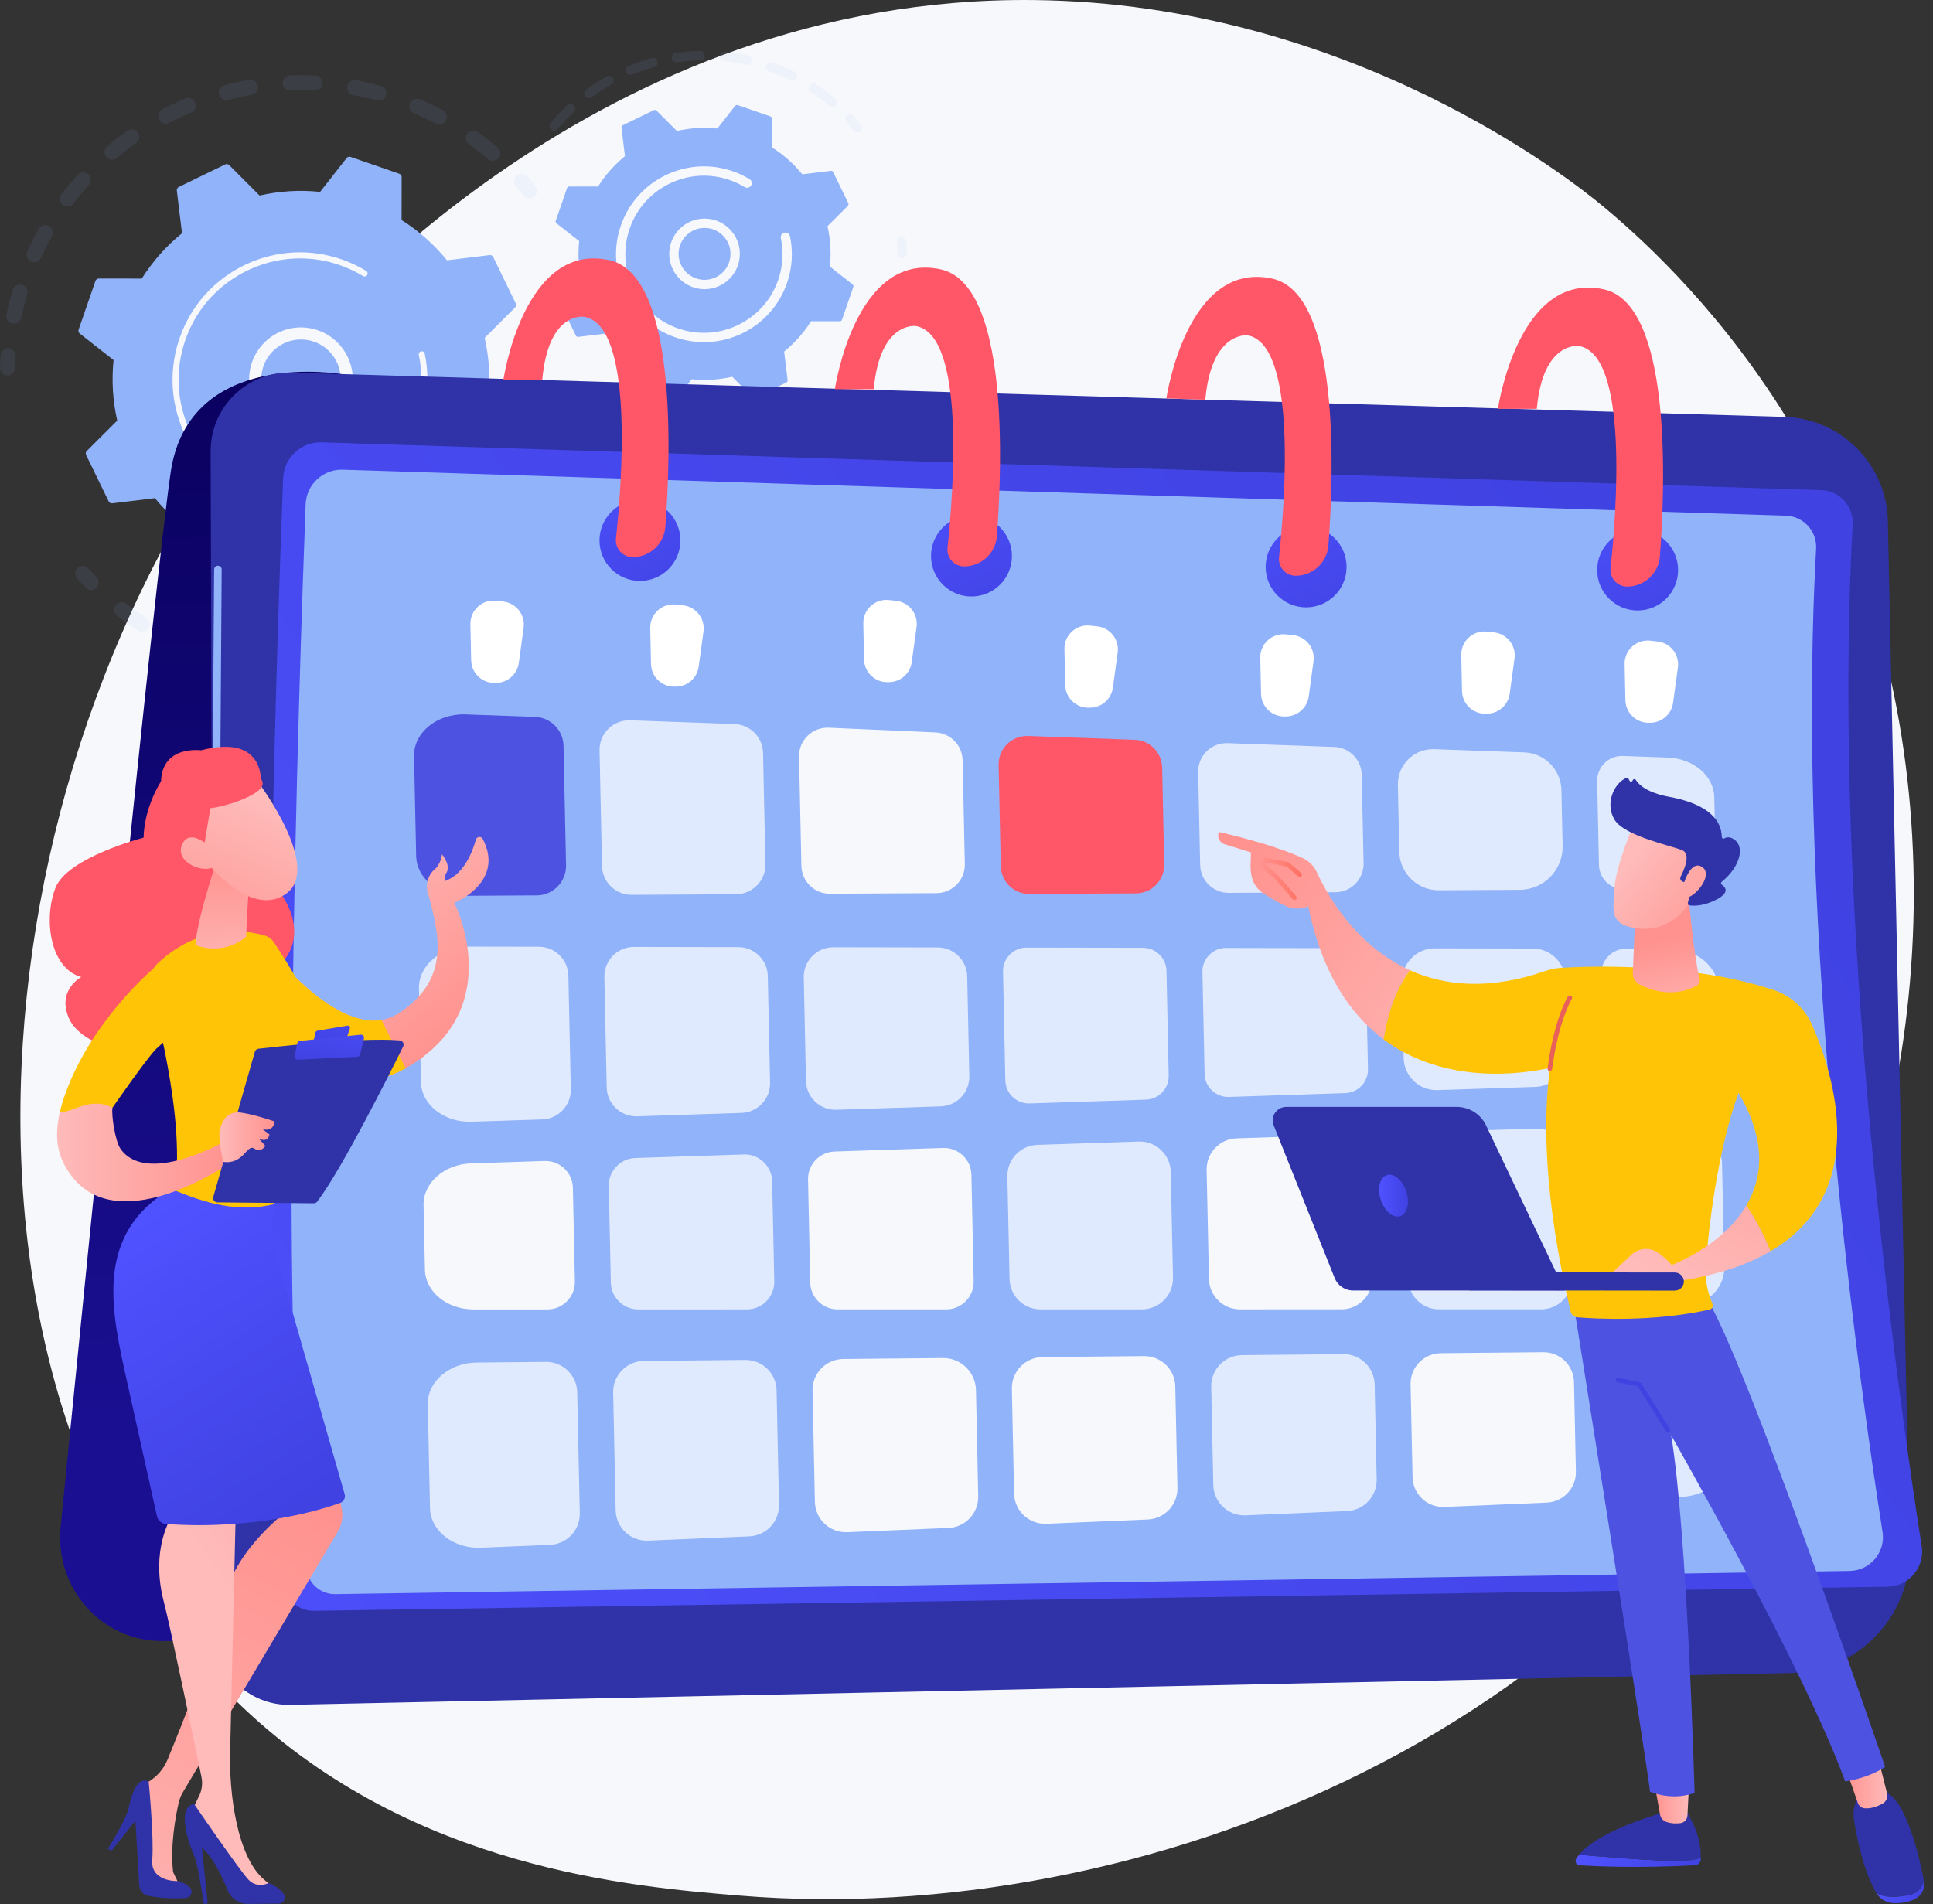 <svg width="205" height="202" viewBox="0 0 205 202" fill="none" xmlns="http://www.w3.org/2000/svg">
<rect x="0" y="0" width="205" height="202" fill="#333333" stroke="none"/>
<path d="M194.544 136.589C174.202 184.136 120.506 204.558 78.435 201.076C66.948 200.126 43.835 198.213 25.789 181.147C-8.868 148.373 -3.53 79.866 29.646 39.533C33.919 34.339 63.492 -0.461 109.576 0.005C143.317 0.346 166.999 19.405 169.879 21.78C173.517 24.78 181.54 31.907 188.771 43.216C205.761 69.786 207.255 106.878 194.544 136.589Z" fill="#F7F8FB"/>
<g opacity="0.3">
<path opacity="0.3" d="M63.137 43.139C63.531 43.232 63.8 43.61 63.747 44.02C63.632 44.918 63.476 45.824 63.284 46.713C63.19 47.145 62.764 47.42 62.331 47.327C62.326 47.325 62.321 47.325 62.316 47.323C61.892 47.223 61.625 46.802 61.717 46.374C61.9 45.53 62.048 44.669 62.157 43.816C62.213 43.377 62.614 43.067 63.054 43.123C63.082 43.127 63.11 43.132 63.137 43.139ZM61.483 49.92C61.514 49.927 61.544 49.936 61.574 49.948C61.99 50.099 62.205 50.559 62.053 50.975C61.741 51.828 61.39 52.678 61.01 53.498C60.823 53.9 60.349 54.074 59.946 53.888C59.544 53.702 59.37 53.225 59.557 52.824C59.919 52.044 60.252 51.237 60.548 50.426C60.688 50.041 61.093 49.829 61.483 49.92ZM58.377 56.169C58.464 56.189 58.549 56.224 58.628 56.276C59 56.516 59.107 57.013 58.866 57.384C58.374 58.146 57.842 58.896 57.285 59.613C57.013 59.962 56.51 60.025 56.161 59.754C55.811 59.483 55.748 58.98 56.019 58.63C56.547 57.949 57.053 57.237 57.52 56.514C57.709 56.222 58.056 56.093 58.377 56.169ZM53.95 61.567C54.094 61.601 54.23 61.674 54.34 61.788C54.649 62.105 54.641 62.612 54.324 62.921C53.673 63.554 52.987 64.166 52.285 64.74C51.943 65.019 51.438 64.969 51.158 64.627C50.878 64.285 50.929 63.78 51.271 63.5C51.938 62.954 52.59 62.374 53.208 61.772C53.411 61.574 53.694 61.506 53.95 61.567ZM48.432 65.842C48.633 65.89 48.816 66.014 48.932 66.205C49.162 66.584 49.043 67.076 48.665 67.306C47.892 67.778 47.088 68.222 46.275 68.628C45.879 68.826 45.398 68.665 45.2 68.27C45.002 67.874 45.163 67.393 45.559 67.195C46.332 66.809 47.096 66.386 47.831 65.938C48.018 65.824 48.234 65.796 48.432 65.842ZM42.105 68.791C42.366 68.852 42.589 69.043 42.681 69.316C42.822 69.735 42.596 70.189 42.178 70.33C41.318 70.619 40.435 70.875 39.554 71.09C39.123 71.195 38.69 70.932 38.586 70.501C38.48 70.072 38.744 69.638 39.174 69.533C40.012 69.329 40.85 69.086 41.667 68.811C41.813 68.762 41.965 68.757 42.105 68.791ZM13.093 63.901C13.201 63.926 13.305 63.975 13.398 64.047C14.079 64.574 14.792 65.077 15.518 65.545C15.889 65.784 15.997 66.28 15.757 66.652C15.518 67.024 15.022 67.132 14.649 66.892C13.885 66.4 13.134 65.869 12.418 65.315C12.068 65.044 12.003 64.541 12.274 64.191C12.473 63.934 12.796 63.831 13.093 63.901ZM35.287 70.262C35.61 70.338 35.864 70.612 35.9 70.962C35.944 71.402 35.623 71.795 35.183 71.839C34.281 71.93 33.363 71.983 32.456 71.995C32.014 72 31.65 71.648 31.643 71.206C31.637 70.763 31.99 70.399 32.433 70.393C33.294 70.38 34.165 70.33 35.022 70.245C35.114 70.236 35.203 70.242 35.287 70.262ZM19.059 67.521C19.111 67.534 19.162 67.55 19.212 67.573C19.994 67.935 20.802 68.267 21.614 68.561C22.03 68.712 22.244 69.171 22.094 69.587C21.943 70.003 21.484 70.22 21.068 70.067C20.214 69.757 19.364 69.408 18.541 69.029C18.139 68.843 17.964 68.367 18.149 67.966C18.311 67.614 18.697 67.436 19.059 67.521ZM28.311 70.174C28.704 70.267 28.973 70.644 28.921 71.054C28.865 71.493 28.464 71.804 28.025 71.748C27.126 71.635 26.22 71.481 25.332 71.291C25.326 71.29 25.321 71.289 25.315 71.287C24.892 71.187 24.625 70.767 24.717 70.34C24.809 69.908 25.235 69.632 25.668 69.725C26.512 69.906 27.372 70.052 28.227 70.159C28.255 70.162 28.283 70.168 28.311 70.174Z" fill="#91B3FA"/>
<path opacity="0.3" d="M8.972 60.07C9.126 60.106 9.27 60.188 9.384 60.314C9.659 60.622 9.946 60.928 10.236 61.227C10.545 61.544 10.538 62.051 10.221 62.36C9.904 62.668 9.397 62.662 9.088 62.344C8.783 62.031 8.481 61.709 8.191 61.385C7.896 61.055 7.923 60.549 8.252 60.253C8.455 60.071 8.725 60.012 8.972 60.07Z" fill="#91B3FA"/>
</g>
<g opacity="0.3">
<path opacity="0.3" d="M1.053 36.962C1.43 37.051 1.696 37.402 1.667 37.8C1.636 38.213 1.615 38.632 1.602 39.047C1.588 39.489 1.218 39.837 0.776 39.823C0.331 39.808 -0.014 39.439 0 38.997C0.014 38.56 0.037 38.118 0.069 37.684C0.101 37.242 0.485 36.911 0.927 36.943C0.97 36.946 1.012 36.953 1.053 36.962Z" fill="#91B3FA"/>
<path opacity="0.3" d="M39.317 8.835C39.676 8.92 40.035 9.011 40.394 9.109C40.821 9.225 41.073 9.666 40.957 10.092C40.841 10.519 40.398 10.773 39.974 10.656C39.146 10.431 38.311 10.24 37.483 10.087C37.047 10.005 36.76 9.588 36.84 9.153C36.921 8.718 37.339 8.43 37.773 8.511C38.286 8.605 38.806 8.715 39.317 8.835ZM44.39 10.495C44.434 10.505 44.477 10.52 44.52 10.538C45.343 10.887 46.16 11.275 46.949 11.691C47.341 11.897 47.491 12.382 47.285 12.773C47.078 13.164 46.592 13.315 46.203 13.108C45.453 12.713 44.677 12.345 43.894 12.013C43.487 11.84 43.297 11.37 43.47 10.963C43.624 10.598 44.017 10.408 44.39 10.495ZM33.585 8.033C33.953 8.12 34.218 8.459 34.2 8.849C34.18 9.291 33.806 9.633 33.363 9.613C32.518 9.573 31.659 9.571 30.811 9.604C30.369 9.621 29.996 9.277 29.979 8.835C29.962 8.393 30.306 8.02 30.748 8.003C31.642 7.968 32.546 7.972 33.437 8.012C33.487 8.015 33.537 8.022 33.585 8.033ZM50.382 13.858C50.48 13.881 50.577 13.924 50.665 13.987C51.391 14.508 52.103 15.066 52.781 15.646C53.117 15.934 53.157 16.44 52.87 16.776C52.582 17.113 52.077 17.152 51.74 16.864C51.096 16.314 50.42 15.784 49.731 15.289C49.371 15.032 49.289 14.531 49.547 14.172C49.741 13.899 50.075 13.785 50.382 13.858ZM26.735 8.481C27.036 8.552 27.282 8.796 27.34 9.121C27.418 9.556 27.127 9.973 26.691 10.05C25.858 10.198 25.019 10.383 24.199 10.602C23.772 10.716 23.333 10.462 23.219 10.034C23.105 9.606 23.36 9.167 23.787 9.054C24.651 8.824 25.533 8.628 26.411 8.472C26.521 8.452 26.631 8.456 26.735 8.481ZM20.148 10.421C20.389 10.477 20.601 10.645 20.704 10.891C20.874 11.299 20.682 11.768 20.274 11.94C19.492 12.268 18.713 12.632 17.962 13.023C17.57 13.228 17.085 13.076 16.881 12.683C16.677 12.29 16.829 11.807 17.222 11.602C18.013 11.191 18.832 10.807 19.656 10.462C19.817 10.394 19.989 10.383 20.148 10.421ZM14.142 13.75C14.325 13.793 14.494 13.901 14.611 14.067C14.867 14.428 14.781 14.928 14.42 15.184C13.727 15.675 13.047 16.2 12.399 16.745C12.061 17.03 11.555 16.987 11.27 16.648C10.986 16.309 11.029 15.804 11.367 15.519C12.05 14.946 12.765 14.393 13.495 13.876C13.689 13.738 13.925 13.699 14.142 13.75ZM9.004 18.309C9.131 18.339 9.252 18.401 9.356 18.495C9.685 18.791 9.71 19.297 9.414 19.626C8.845 20.256 8.297 20.917 7.783 21.592C7.516 21.944 7.013 22.013 6.661 21.745C6.308 21.478 6.24 20.975 6.507 20.623C7.047 19.912 7.625 19.215 8.224 18.553C8.428 18.328 8.729 18.245 9.004 18.309ZM4.992 23.888C5.063 23.905 5.133 23.932 5.201 23.97C5.586 24.187 5.723 24.676 5.506 25.061C5.091 25.799 4.702 26.565 4.35 27.337C4.167 27.74 3.69 27.916 3.289 27.734C2.886 27.55 2.709 27.075 2.893 26.672C3.264 25.859 3.673 25.053 4.11 24.276C4.289 23.957 4.653 23.808 4.992 23.888ZM2.305 30.208C2.321 30.212 2.337 30.216 2.353 30.221C2.777 30.349 3.016 30.796 2.888 31.219C2.708 31.817 2.544 32.428 2.401 33.034C2.349 33.254 2.3 33.474 2.253 33.693C2.16 34.126 1.734 34.402 1.302 34.309C0.862 34.225 0.593 33.792 0.686 33.359C0.735 33.127 0.786 32.896 0.841 32.666C0.992 32.028 1.164 31.384 1.354 30.756C1.477 30.349 1.896 30.111 2.305 30.208Z" fill="#91B3FA"/>
<path opacity="0.3" d="M55.497 18.473C55.652 18.509 55.797 18.593 55.911 18.72C56.199 19.045 56.486 19.381 56.763 19.721C57.044 20.063 56.993 20.568 56.65 20.848C56.307 21.128 55.803 21.077 55.523 20.735C55.259 20.412 54.987 20.092 54.714 19.784C54.42 19.454 54.449 18.948 54.78 18.654C54.983 18.473 55.251 18.415 55.497 18.473Z" fill="#91B3FA"/>
</g>
<path d="M52.309 27.269C52.239 27.125 52.085 27.042 51.927 27.06L47.402 27.608C46.059 25.957 44.444 24.508 42.591 23.339L42.595 18.785C42.595 18.625 42.494 18.483 42.343 18.43L37.176 16.644C37.025 16.592 36.857 16.641 36.759 16.767L33.948 20.352C31.769 20.127 29.604 20.269 27.528 20.739L24.307 17.514C24.194 17.401 24.022 17.371 23.878 17.442L18.962 19.833C18.818 19.902 18.734 20.056 18.753 20.215L19.301 24.739C17.65 26.082 16.201 27.698 15.032 29.551L10.477 29.547C10.318 29.547 10.175 29.648 10.123 29.799L8.337 34.966C8.285 35.117 8.334 35.285 8.46 35.383L12.044 38.194C11.82 40.373 11.962 42.539 12.432 44.614L9.207 47.835C9.093 47.947 9.064 48.12 9.135 48.264L11.525 53.181C11.595 53.324 11.749 53.408 11.907 53.389L16.432 52.841C17.775 54.492 19.39 55.942 21.243 57.11L21.239 61.666C21.239 61.825 21.34 61.967 21.491 62.02L26.658 63.806C26.809 63.858 26.977 63.809 27.076 63.683L29.886 60.098C32.065 60.323 34.231 60.181 36.306 59.711L39.527 62.936C39.639 63.05 39.812 63.079 39.956 63.008L44.873 60.617C45.016 60.548 45.1 60.395 45.081 60.236L44.533 55.711C46.184 54.368 47.634 52.752 48.802 50.9L53.357 50.904C53.516 50.904 53.659 50.803 53.711 50.652L55.497 45.485C55.549 45.334 55.5 45.166 55.374 45.067L51.79 42.257C52.014 40.078 51.872 37.912 51.402 35.836L54.627 32.616C54.74 32.503 54.769 32.331 54.699 32.187L52.309 27.269Z" fill="#91B3FA"/>
<path d="M33.184 34.877C35.791 35.493 37.629 37.947 37.393 40.694C37.134 43.713 34.468 45.958 31.449 45.7C29.986 45.575 28.66 44.887 27.715 43.765C26.769 42.642 26.317 41.219 26.443 39.756C26.702 36.737 29.369 34.492 32.387 34.75C32.66 34.773 32.926 34.816 33.184 34.877ZM30.942 44.325C31.143 44.372 31.349 44.405 31.558 44.423C33.873 44.621 35.918 42.9 36.117 40.585C36.315 38.27 34.594 36.225 32.279 36.027C29.964 35.828 27.919 37.55 27.72 39.865C27.625 40.986 27.971 42.078 28.695 42.939C29.285 43.639 30.067 44.118 30.942 44.325Z" fill="#F7F8FB"/>
<path d="M34.898 27.126C35.346 27.232 35.791 27.361 36.231 27.513C36.37 27.561 36.508 27.611 36.645 27.663C37.322 27.922 37.976 28.234 38.599 28.594C38.608 28.599 38.616 28.604 38.625 28.608C38.648 28.622 38.672 28.637 38.696 28.651C38.743 28.678 38.789 28.706 38.836 28.734C38.958 28.808 39.013 28.95 38.982 29.082C38.974 29.113 38.961 29.145 38.943 29.174C38.852 29.326 38.654 29.373 38.503 29.282C37.725 28.809 36.89 28.418 36.022 28.118C31.711 26.628 27.139 27.57 23.805 30.214C21.951 31.684 20.48 33.681 19.652 36.078C19.507 36.499 19.384 36.923 19.283 37.351C18.605 40.225 18.933 43.221 20.242 45.912C21.745 49.004 24.363 51.325 27.612 52.449C34.323 54.768 41.663 51.196 43.982 44.489C44.125 44.075 44.246 43.656 44.346 43.233C44.779 41.4 44.806 39.491 44.417 37.646C44.407 37.598 44.409 37.551 44.419 37.507C44.446 37.39 44.539 37.294 44.665 37.267C44.838 37.231 45.008 37.341 45.044 37.514C45.452 39.451 45.424 41.455 44.97 43.38C44.865 43.824 44.737 44.264 44.588 44.698C42.154 51.74 34.442 55.488 27.403 53.054C23.991 51.875 21.243 49.438 19.665 46.192C18.291 43.367 17.947 40.222 18.659 37.204C18.765 36.756 18.894 36.31 19.046 35.869C20.226 32.457 22.662 29.709 25.908 28.131C28.735 26.758 31.88 26.413 34.898 27.126Z" fill="#F7F8FB"/>
<g opacity="0.3">
<path opacity="0.3" d="M95.739 25.172C95.947 25.221 96.107 25.402 96.119 25.627C96.142 26.046 96.152 26.473 96.149 26.893C96.148 27.166 95.925 27.386 95.651 27.384C95.378 27.383 95.158 27.159 95.16 26.886C95.162 26.486 95.153 26.08 95.132 25.679C95.117 25.406 95.326 25.173 95.599 25.159C95.648 25.157 95.694 25.161 95.739 25.172Z" fill="#91B3FA"/>
<path opacity="0.3" d="M95.594 28.976C95.837 29.033 96.004 29.267 95.97 29.521C95.876 30.239 95.744 30.959 95.578 31.663C95.543 31.811 95.506 31.959 95.468 32.108C95.399 32.373 95.117 32.518 94.865 32.463C94.6 32.395 94.441 32.125 94.509 31.86C94.546 31.719 94.581 31.576 94.614 31.435C94.773 30.763 94.899 30.076 94.988 29.392C95.024 29.121 95.272 28.931 95.543 28.965C95.56 28.968 95.577 28.971 95.594 28.976ZM94.307 33.95C94.33 33.955 94.353 33.962 94.376 33.971C94.63 34.071 94.755 34.358 94.655 34.612C94.334 35.428 93.96 36.232 93.542 37C93.412 37.24 93.11 37.328 92.871 37.199C92.631 37.068 92.542 36.768 92.672 36.528C93.07 35.795 93.427 35.029 93.733 34.25C93.825 34.019 94.071 33.895 94.307 33.95ZM91.853 38.464C91.914 38.479 91.974 38.505 92.028 38.544C92.25 38.702 92.301 39.012 92.141 39.234C91.631 39.946 91.07 40.633 90.475 41.277C90.289 41.478 89.977 41.49 89.775 41.304C89.575 41.119 89.563 40.805 89.748 40.605C90.315 39.991 90.85 39.336 91.337 38.657C91.458 38.49 91.664 38.419 91.853 38.464ZM88.364 42.237C88.464 42.26 88.557 42.316 88.629 42.399C88.805 42.608 88.778 42.92 88.57 43.097C87.899 43.662 87.188 44.191 86.455 44.669C86.225 44.818 85.919 44.752 85.77 44.524C85.621 44.296 85.685 43.989 85.915 43.839C86.613 43.384 87.292 42.88 87.931 42.34C88.055 42.235 88.217 42.202 88.364 42.237ZM84.059 45.043C84.199 45.076 84.323 45.169 84.39 45.307C84.51 45.553 84.409 45.849 84.163 45.969C83.376 46.354 82.558 46.694 81.732 46.98C81.473 47.07 81.192 46.932 81.103 46.673C81.013 46.415 81.15 46.133 81.409 46.044C82.198 45.771 82.978 45.447 83.729 45.08C83.835 45.028 83.952 45.018 84.059 45.043ZM79.205 46.72C79.385 46.763 79.535 46.906 79.576 47.099C79.633 47.366 79.462 47.629 79.195 47.685C78.338 47.867 77.462 47.997 76.591 48.072C76.318 48.095 76.079 47.893 76.056 47.621C76.033 47.348 76.234 47.109 76.507 47.086C77.338 47.015 78.172 46.89 78.99 46.717C79.063 46.702 79.136 46.703 79.205 46.72ZM74.09 47.158C74.315 47.211 74.479 47.419 74.47 47.658C74.459 47.931 74.23 48.145 73.956 48.134C73.084 48.1 72.202 48.011 71.335 47.87C71.066 47.821 70.882 47.571 70.927 47.301C70.971 47.031 71.225 46.849 71.495 46.893C72.322 47.028 73.163 47.113 73.995 47.145C74.027 47.146 74.059 47.151 74.09 47.158ZM66.598 45.454C66.625 45.461 66.654 45.47 66.68 45.482C67.343 45.768 68.033 46.022 68.73 46.239C68.835 46.272 68.94 46.303 69.044 46.334C69.306 46.411 69.457 46.685 69.38 46.948C69.304 47.211 69.025 47.369 68.767 47.285C68.656 47.252 68.546 47.218 68.435 47.184C67.705 46.957 66.982 46.69 66.288 46.39C66.037 46.282 65.921 45.991 66.029 45.74C66.127 45.516 66.368 45.4 66.598 45.454Z" fill="#91B3FA"/>
</g>
<g opacity="0.3">
<path opacity="0.3" d="M79.398 5.906C79.661 5.969 79.827 6.231 79.768 6.495C79.708 6.762 79.444 6.93 79.178 6.871C78.374 6.692 77.553 6.561 76.737 6.481C76.468 6.452 76.266 6.212 76.293 5.94C76.32 5.668 76.562 5.469 76.834 5.496C77.69 5.58 78.55 5.717 79.392 5.905C79.394 5.905 79.396 5.905 79.398 5.906ZM81.832 6.604C81.849 6.608 81.866 6.613 81.883 6.619C82.696 6.905 83.499 7.244 84.272 7.625C84.516 7.746 84.617 8.043 84.496 8.288C84.374 8.533 84.077 8.632 83.833 8.513C83.096 8.148 82.33 7.825 81.555 7.552C81.297 7.462 81.162 7.179 81.253 6.922C81.337 6.68 81.59 6.546 81.832 6.604ZM74.369 5.414C74.582 5.464 74.744 5.654 74.75 5.884C74.757 6.157 74.541 6.384 74.268 6.39C73.445 6.411 72.617 6.482 71.805 6.602C71.535 6.641 71.284 6.455 71.244 6.185C71.204 5.915 71.391 5.663 71.661 5.623C72.512 5.497 73.38 5.423 74.243 5.402C74.286 5.4 74.329 5.405 74.369 5.414ZM86.363 8.846C86.418 8.859 86.471 8.882 86.522 8.915C87.242 9.388 87.941 9.911 88.597 10.469C88.805 10.646 88.83 10.958 88.653 11.166C88.477 11.374 88.164 11.399 87.956 11.223C87.329 10.691 86.664 10.193 85.977 9.741C85.749 9.591 85.685 9.284 85.836 9.056C85.953 8.878 86.167 8.8 86.363 8.846ZM69.371 6.152C69.542 6.192 69.685 6.322 69.735 6.503C69.807 6.767 69.652 7.039 69.388 7.111C68.597 7.328 67.81 7.597 67.05 7.909C66.797 8.012 66.508 7.891 66.404 7.639C66.3 7.386 66.421 7.096 66.674 6.993C67.471 6.666 68.296 6.384 69.126 6.157C69.209 6.134 69.293 6.134 69.371 6.152ZM64.695 8.068C64.826 8.098 64.944 8.182 65.014 8.308C65.148 8.547 65.062 8.848 64.824 8.981C64.105 9.383 63.405 9.832 62.742 10.316C62.521 10.477 62.212 10.428 62.05 10.207C61.889 9.987 61.938 9.677 62.159 9.516C62.853 9.01 63.587 8.539 64.34 8.118C64.453 8.055 64.579 8.041 64.695 8.068ZM60.613 11.049C60.705 11.07 60.792 11.118 60.861 11.192C61.047 11.392 61.037 11.705 60.837 11.892C60.235 12.454 59.663 13.058 59.136 13.686C58.961 13.895 58.649 13.923 58.44 13.748C58.23 13.572 58.202 13.26 58.378 13.05C58.93 12.391 59.53 11.758 60.161 11.168C60.287 11.051 60.457 11.012 60.613 11.049Z" fill="#91B3FA"/>
<path opacity="0.3" d="M90.233 12.133C90.326 12.155 90.414 12.204 90.483 12.279C90.77 12.591 91.049 12.912 91.313 13.235C91.485 13.447 91.454 13.758 91.242 13.931C91.03 14.103 90.719 14.072 90.545 13.861C90.294 13.553 90.028 13.247 89.754 12.949C89.569 12.748 89.582 12.435 89.783 12.25C89.91 12.135 90.079 12.097 90.233 12.133Z" fill="#91B3FA"/>
</g>
<path d="M88.365 18.26C88.319 18.164 88.216 18.108 88.11 18.121L85.082 18.487C84.184 17.383 83.102 16.412 81.863 15.63L81.865 12.583C81.865 12.476 81.798 12.381 81.697 12.345L78.239 11.15C78.138 11.115 78.026 11.148 77.96 11.232L76.079 13.631C74.621 13.481 73.171 13.576 71.783 13.89L69.628 11.732C69.552 11.657 69.437 11.637 69.341 11.684L66.051 13.283C65.955 13.33 65.899 13.433 65.912 13.539L66.278 16.566C65.173 17.465 64.203 18.546 63.422 19.786L60.374 19.784C60.267 19.784 60.172 19.851 60.136 19.952L58.941 23.41C58.906 23.511 58.939 23.623 59.023 23.689L61.422 25.569C61.272 27.027 61.367 28.477 61.681 29.865L59.523 32.02C59.448 32.096 59.428 32.211 59.474 32.307L61.074 35.597C61.121 35.693 61.224 35.749 61.33 35.736L64.357 35.37C65.256 36.475 66.337 37.445 67.576 38.227L67.574 41.275C67.574 41.381 67.641 41.476 67.742 41.512L71.2 42.707C71.301 42.742 71.413 42.709 71.479 42.625L73.359 40.227C74.818 40.377 76.267 40.282 77.656 39.967L79.811 42.125C79.887 42.201 80.002 42.22 80.098 42.174L83.388 40.574C83.484 40.528 83.54 40.425 83.528 40.319L83.161 37.291C84.266 36.393 85.236 35.311 86.018 34.072L89.066 34.074C89.172 34.074 89.267 34.006 89.302 33.904L90.498 30.447C90.532 30.346 90.5 30.233 90.415 30.167L88.017 28.287C88.167 26.828 88.072 25.38 87.757 23.991L89.915 21.836C89.991 21.76 90.01 21.645 89.964 21.549L88.365 18.26Z" fill="#91B3FA"/>
<path d="M75.587 23.288C76.364 23.471 77.059 23.897 77.583 24.519C78.226 25.284 78.534 26.253 78.448 27.25C78.272 29.305 76.456 30.835 74.4 30.66C72.341 30.48 70.814 28.667 70.99 26.61C71.075 25.614 71.544 24.711 72.308 24.067C73.073 23.423 74.043 23.115 75.039 23.201C75.226 23.216 75.409 23.246 75.587 23.288ZM74.085 29.609C74.215 29.639 74.348 29.661 74.484 29.673C75.997 29.802 77.333 28.677 77.462 27.164C77.525 26.432 77.299 25.718 76.825 25.156C76.351 24.593 75.687 24.249 74.954 24.186C74.221 24.123 73.507 24.349 72.945 24.823C72.382 25.297 72.037 25.961 71.975 26.694C71.858 28.07 72.779 29.3 74.085 29.609Z" fill="#F7F8FB"/>
<path d="M76.788 17.894C77.093 17.966 77.396 18.054 77.698 18.159C78.298 18.365 78.877 18.634 79.421 18.957C79.446 18.971 79.47 18.986 79.495 19.001C79.683 19.115 79.767 19.334 79.72 19.538C79.709 19.587 79.689 19.636 79.661 19.681C79.52 19.915 79.216 19.988 78.982 19.848C78.477 19.541 77.936 19.288 77.376 19.094C77.345 19.083 77.314 19.073 77.284 19.063C75.953 18.617 74.561 18.52 73.215 18.758C72.484 18.887 71.766 19.116 71.078 19.443C71.072 19.446 71.067 19.448 71.061 19.451C71.044 19.46 71.027 19.467 71.01 19.476C69.009 20.449 67.506 22.144 66.779 24.247C66.684 24.52 66.605 24.795 66.54 25.071C66.101 26.932 66.314 28.871 67.161 30.614C68.134 32.615 69.829 34.118 71.932 34.844C74.035 35.57 76.296 35.436 78.298 34.463C80.3 33.489 81.803 31.795 82.53 29.691C82.623 29.423 82.701 29.152 82.766 28.878C83.046 27.691 83.063 26.456 82.811 25.261C82.796 25.188 82.798 25.115 82.814 25.046C82.857 24.865 83 24.716 83.194 24.675C83.462 24.62 83.724 24.79 83.781 25.058C84.061 26.394 84.043 27.776 83.73 29.104C83.657 29.41 83.569 29.714 83.466 30.013C82.653 32.367 80.972 34.263 78.732 35.352C76.493 36.441 73.964 36.594 71.61 35.779C69.256 34.965 67.361 33.284 66.272 31.045C65.324 29.095 65.086 26.926 65.578 24.844C65.651 24.535 65.74 24.227 65.845 23.923C67.417 19.368 72.193 16.81 76.788 17.894Z" fill="#F7F8FB"/>
<path d="M6.427 162.001C9.312 132.899 16.532 60.619 18.108 50.054C20.089 36.776 36.361 39.706 36.361 39.706L39.845 174.077H17.158C14.108 174.077 11.201 172.763 9.158 170.458C7.114 168.154 6.121 165.09 6.427 162.001Z" fill="url(#paint0_linear)"/>
<path d="M189.971 177.465C197.056 177.315 202.676 171.45 202.526 164.366L200.212 55.279C200.085 49.26 195.263 44.398 189.246 44.219L30.921 39.522C26.213 39.382 22.324 43.168 22.338 47.879L22.718 172.955C22.731 177.381 26.373 180.935 30.799 180.842L189.971 177.465Z" fill="#2F33A7"/>
<path d="M200.174 168.308C202.441 168.273 204.153 166.243 203.801 164.003C201.465 149.149 194.13 98.056 196.483 55.633C196.591 53.699 195.091 52.054 193.155 51.992L34.116 46.919C31.936 46.849 30.108 48.552 30.025 50.732C29.349 68.567 26.83 142.013 30.125 168.121C30.326 169.71 31.692 170.891 33.294 170.866L200.174 168.308Z" fill="url(#paint1_linear)"/>
<path d="M196.156 166.638C198.338 166.605 199.986 164.651 199.647 162.495C197.399 148.201 190.34 99.031 192.604 58.206C192.707 56.344 191.265 54.761 189.401 54.702L36.351 49.82C34.253 49.753 32.494 51.391 32.414 53.49C31.763 70.653 29.339 141.333 32.511 166.458C32.704 167.987 34.019 169.123 35.56 169.099L196.156 166.638Z" fill="#91B3FA"/>
<path d="M102.088 80.64L102.322 91.662C102.357 93.344 101.009 94.73 99.325 94.74L88.019 94.803C86.373 94.813 85.024 93.499 84.989 91.854L84.743 80.265C84.706 78.523 86.149 77.113 87.889 77.191L99.207 77.692C100.794 77.763 102.054 79.052 102.088 80.64Z" fill="#F7F8FB"/>
<path opacity="0.72" d="M141.616 94.645L130.31 94.709C128.664 94.718 127.315 93.405 127.28 91.759L127.071 81.903C127.034 80.171 128.461 78.766 130.192 78.827L141.508 79.234C143.104 79.291 144.379 80.584 144.412 82.181L144.611 91.567C144.648 93.25 143.3 94.636 141.616 94.645Z" fill="white"/>
<path opacity="0.72" d="M131.711 143.743L142.465 143.639C144.267 143.621 145.747 145.056 145.785 146.858L145.999 156.929C146.036 158.719 144.638 160.209 142.849 160.285L132.102 160.74C130.26 160.818 128.714 159.367 128.675 157.524L128.453 147.102C128.416 145.271 129.88 143.761 131.711 143.743Z" fill="white"/>
<path d="M149.805 156.687L149.595 146.84C149.557 145.041 150.996 143.556 152.796 143.539L163.663 143.434C165.434 143.416 166.889 144.827 166.927 146.598L167.128 156.091C167.165 157.849 165.79 159.314 164.033 159.389L153.173 159.848C151.363 159.925 149.843 158.499 149.805 156.687Z" fill="#F7F8FB"/>
<path opacity="0.72" d="M148.862 112.231L148.69 104.148C148.649 102.195 150.222 100.592 152.174 100.596L162.552 100.615C164.442 100.618 165.984 102.13 166.024 104.019L166.188 111.744C166.228 113.65 164.728 115.233 162.823 115.295L152.454 115.635C150.517 115.698 148.902 114.168 148.862 112.231Z" fill="white"/>
<path opacity="0.72" d="M149.359 135.723L149.097 123.358C149.059 121.588 150.453 120.117 152.223 120.059L162.836 119.712C164.772 119.649 166.387 121.178 166.428 123.114L166.692 135.584C166.731 137.396 165.273 138.885 163.461 138.885L152.591 138.887C150.832 138.887 149.397 137.481 149.359 135.723Z" fill="white"/>
<path d="M120.473 94.764L109.167 94.828C107.52 94.837 106.171 93.523 106.136 91.878L105.908 81.142C105.871 79.411 107.299 78.005 109.029 78.066L120.345 78.473C121.942 78.53 123.216 79.824 123.25 81.421L123.467 91.686C123.504 93.369 122.155 94.754 120.473 94.764Z" fill="#FF5668"/>
<path d="M128.212 135.67L127.967 124.106C127.928 122.306 129.346 120.808 131.147 120.749L141.897 120.397C143.727 120.337 145.253 121.784 145.293 123.615L145.545 135.529C145.584 137.372 144.101 138.888 142.257 138.888L131.501 138.889C129.711 138.889 128.25 137.458 128.212 135.67Z" fill="#F7F8FB"/>
<path opacity="0.72" d="M108.872 100.518L121.219 100.54C122.574 100.542 123.679 101.627 123.708 102.982L123.944 114.101C123.973 115.467 122.897 116.602 121.531 116.647L109.194 117.05C107.806 117.096 106.648 115.999 106.619 114.61L106.374 103.064C106.344 101.665 107.472 100.515 108.872 100.518Z" fill="white"/>
<path opacity="0.72" d="M102.574 103.569L102.799 114.159C102.836 115.876 101.484 117.302 99.767 117.359L88.711 117.721C86.966 117.779 85.511 116.399 85.474 114.655L85.241 103.683C85.204 101.924 86.621 100.478 88.381 100.481L99.446 100.502C101.149 100.504 102.539 101.866 102.574 103.569Z" fill="white"/>
<path opacity="0.72" d="M142.664 115.954L130.326 116.358C128.938 116.404 127.78 115.306 127.751 113.918L127.522 103.102C127.492 101.702 128.62 100.553 130.02 100.555L142.367 100.577C143.722 100.58 144.827 101.664 144.856 103.019L145.077 113.408C145.105 114.774 144.03 115.909 142.664 115.954Z" fill="white"/>
<path opacity="0.72" d="M110.016 121.441L120.765 121.089C122.595 121.028 124.122 122.475 124.161 124.306L124.399 135.531C124.439 137.374 122.955 138.89 121.111 138.89L110.355 138.891C108.566 138.891 107.104 137.461 107.066 135.672L106.835 124.798C106.797 122.996 108.215 121.5 110.016 121.441Z" fill="white"/>
<path d="M88.512 122.145L100.014 121.768C101.635 121.715 102.987 122.996 103.021 124.617L103.261 135.918C103.296 137.55 101.982 138.892 100.35 138.893L88.84 138.894C87.255 138.894 85.961 137.627 85.927 136.043L85.696 125.117C85.662 123.523 86.918 122.197 88.512 122.145Z" fill="#F7F8FB"/>
<path opacity="0.72" d="M161.18 94.389L152.598 94.438C150.316 94.451 148.445 92.63 148.397 90.348L148.247 83.268C148.201 81.129 149.964 79.392 152.103 79.468L161.652 79.811C163.819 79.888 165.548 81.644 165.594 83.812L165.72 89.724C165.774 92.274 163.73 94.374 161.18 94.389Z" fill="white"/>
<path opacity="0.72" d="M170.743 146.885C170.702 144.948 172.251 143.351 174.188 143.332L177.926 143.296C180.766 143.269 183.09 145.146 183.14 147.511L183.285 154.355C183.334 156.701 181.129 158.665 178.315 158.785L174.301 158.955C172.491 159.032 170.971 157.606 170.933 155.794L170.743 146.885Z" fill="white"/>
<path opacity="0.72" d="M50.543 144.532L57.895 144.461C59.697 144.444 61.179 145.88 61.217 147.683L61.489 160.506C61.527 162.297 60.127 163.789 58.338 163.865L51.02 164.174C48.102 164.298 45.654 162.395 45.603 159.965L45.369 148.968C45.318 146.557 47.647 144.561 50.543 144.532Z" fill="white"/>
<path opacity="0.72" d="M177.627 138.884L173.979 138.885C172.086 138.885 170.541 137.372 170.501 135.48L170.234 122.911C170.194 121.006 171.694 119.423 173.598 119.36L177.271 119.24C180.167 119.145 182.578 121.041 182.628 123.452L182.861 134.448C182.913 136.879 180.548 138.883 177.627 138.884Z" fill="white"/>
<path opacity="0.72" d="M177.321 114.822L172.727 114.972C171.263 115.02 170.043 113.863 170.011 112.398L169.819 103.32C169.788 101.843 170.977 100.631 172.454 100.633L177.092 100.642C179.906 100.647 182.185 102.515 182.235 104.857L182.352 110.389C182.402 112.755 180.16 114.729 177.321 114.822Z" fill="white"/>
<path d="M49.37 75.779L56.742 76.044C58.403 76.104 59.729 77.45 59.764 79.111L60.032 91.777C60.069 93.527 58.666 94.969 56.916 94.979L49.325 95.022C46.493 95.038 44.186 93.163 44.136 90.807L43.911 80.212C43.858 77.706 46.364 75.671 49.37 75.779Z" fill="#4D53E0"/>
<path d="M110.569 143.949L121.323 143.845C123.125 143.827 124.605 145.262 124.643 147.064L124.871 157.824C124.909 159.613 123.51 161.104 121.722 161.18L110.974 161.635C109.132 161.713 107.586 160.262 107.547 158.419L107.311 147.307C107.274 145.477 108.738 143.967 110.569 143.949Z" fill="#F7F8FB"/>
<path opacity="0.72" d="M49.679 100.411L57.151 100.425C58.855 100.428 60.244 101.791 60.28 103.494L60.536 115.543C60.572 117.26 59.22 118.687 57.504 118.743L50.002 118.989C47.106 119.084 44.695 117.188 44.645 114.777L44.434 104.847C44.381 102.412 46.754 100.405 49.679 100.411Z" fill="white"/>
<path d="M49.951 123.406L57.75 123.151C59.371 123.098 60.723 124.379 60.757 126L60.968 135.923C61.003 137.555 59.689 138.896 58.057 138.897L50.22 138.898C47.402 138.898 45.116 137.028 45.066 134.682L44.921 127.838C44.871 125.474 47.112 123.499 49.951 123.406Z" fill="#F7F8FB"/>
<path opacity="0.72" d="M81.889 125.308L82.114 135.92C82.149 137.552 80.835 138.894 79.203 138.894L67.693 138.896C66.108 138.896 64.814 137.629 64.781 136.045L64.564 125.809C64.53 124.214 65.786 122.888 67.38 122.836L78.882 122.46C80.503 122.406 81.855 123.687 81.889 125.308Z" fill="white"/>
<path opacity="0.72" d="M68.287 144.36L79.036 144.255C80.839 144.238 82.321 145.674 82.359 147.477L82.617 159.611C82.655 161.401 81.254 162.893 79.465 162.969L68.723 163.423C66.88 163.502 65.332 162.049 65.293 160.204L65.028 147.72C64.99 145.889 66.455 144.377 68.287 144.36Z" fill="white"/>
<path opacity="0.72" d="M176.717 94.301L172.218 94.326C170.781 94.334 169.604 93.188 169.573 91.751L169.385 82.872C169.353 81.36 170.599 80.133 172.11 80.187L176.874 80.359C179.601 80.457 181.756 82.296 181.804 84.57L181.917 89.866C181.967 92.285 179.624 94.284 176.717 94.301Z" fill="white"/>
<path d="M89.43 144.154L99.998 144.052C101.901 144.034 103.465 145.55 103.505 147.452L103.744 158.716C103.782 160.507 102.382 161.999 100.593 162.075L89.851 162.529C88.008 162.607 86.46 161.155 86.421 159.31L86.171 147.515C86.132 145.684 87.597 144.172 89.43 144.154Z" fill="#F7F8FB"/>
<path opacity="0.72" d="M80.925 79.87L81.176 91.656C81.213 93.406 79.81 94.848 78.059 94.858L66.996 94.92C65.284 94.93 63.88 93.564 63.844 91.852L63.584 79.605C63.546 77.803 65.031 76.341 66.832 76.405L77.905 76.803C79.565 76.863 80.891 78.208 80.925 79.87Z" fill="white"/>
<path opacity="0.72" d="M81.427 103.533L81.668 114.853C81.704 116.57 80.353 117.996 78.636 118.053L67.579 118.415C65.834 118.472 64.379 117.093 64.342 115.348L64.094 103.646C64.056 101.887 65.474 100.441 67.233 100.444L78.299 100.465C80.002 100.467 81.391 101.829 81.427 103.533Z" fill="white"/>
<path d="M177.943 70.811L177.434 74.544C177.27 75.739 176.262 76.638 175.057 76.664L174.88 76.668C173.526 76.697 172.406 75.622 172.377 74.268L172.295 70.447C172.264 68.966 173.542 67.796 175.015 67.958L175.782 68.043C177.153 68.193 178.13 69.444 177.943 70.811Z" fill="white"/>
<path d="M160.619 69.849L160.109 73.582C159.946 74.777 158.938 75.676 157.732 75.702L157.556 75.706C156.202 75.734 155.082 74.66 155.053 73.306L154.971 69.485C154.94 68.005 156.218 66.834 157.691 66.997L158.457 67.081C159.828 67.231 160.805 68.482 160.619 69.849Z" fill="white"/>
<path d="M139.303 70.142L138.793 73.875C138.63 75.07 137.622 75.969 136.416 75.995L136.24 75.999C134.886 76.028 133.766 74.953 133.737 73.599L133.655 69.778C133.624 68.298 134.902 67.127 136.375 67.289L137.141 67.374C138.513 67.525 139.489 68.776 139.303 70.142Z" fill="white"/>
<path d="M118.535 69.212L118.025 72.944C117.862 74.14 116.854 75.038 115.648 75.064L115.472 75.068C114.118 75.097 112.998 74.023 112.969 72.669L112.887 68.849C112.856 67.368 114.134 66.198 115.607 66.36L116.374 66.444C117.744 66.594 118.721 67.846 118.535 69.212Z" fill="white"/>
<path d="M97.204 66.501L96.694 70.234C96.531 71.429 95.523 72.328 94.317 72.354L94.141 72.358C92.787 72.387 91.666 71.312 91.638 69.958L91.556 66.137C91.525 64.657 92.803 63.486 94.276 63.648L95.042 63.732C96.413 63.883 97.39 65.134 97.204 66.501Z" fill="white"/>
<path d="M74.607 66.98L74.098 70.713C73.934 71.908 72.926 72.807 71.721 72.832L71.544 72.836C70.191 72.865 69.07 71.79 69.041 70.436L68.96 66.615C68.928 65.135 70.207 63.964 71.679 64.126L72.446 64.211C73.817 64.362 74.794 65.614 74.607 66.98Z" fill="white"/>
<path d="M55.533 66.58L55.024 70.313C54.861 71.509 53.852 72.407 52.647 72.433L52.471 72.437C51.117 72.466 49.996 71.392 49.967 70.037L49.886 66.217C49.855 64.736 51.133 63.566 52.605 63.728L53.372 63.812C54.744 63.962 55.72 65.214 55.533 66.58Z" fill="white"/>
<path d="M22.338 172.007C22.559 172.007 22.738 171.83 22.74 171.609L23.227 101.182C23.229 100.96 23.05 100.779 22.829 100.777C22.828 100.777 22.827 100.777 22.827 100.777C22.605 100.777 22.426 100.955 22.425 101.176L21.937 171.603C21.936 171.824 22.114 172.006 22.335 172.007C22.335 172.007 22.337 172.007 22.338 172.007Z" fill="white"/>
<path d="M22.938 85.409C23.159 85.409 23.338 85.231 23.339 85.01L23.51 60.413C23.511 60.191 23.333 60.01 23.111 60.008C23.111 60.008 23.109 60.008 23.109 60.008C22.888 60.008 22.709 60.186 22.707 60.407L22.537 85.004C22.535 85.226 22.714 85.407 22.935 85.409H22.938Z" fill="#91B3FA"/>
<path d="M173.675 64.757C176.045 64.757 177.966 62.836 177.966 60.466C177.966 58.096 176.045 56.175 173.675 56.175C171.305 56.175 169.384 58.096 169.384 60.466C169.384 62.836 171.305 64.757 173.675 64.757Z" fill="url(#paint2_linear)"/>
<path d="M138.516 64.426C140.886 64.426 142.807 62.505 142.807 60.135C142.807 57.765 140.886 55.844 138.516 55.844C136.146 55.844 134.225 57.765 134.225 60.135C134.225 62.505 136.146 64.426 138.516 64.426Z" fill="url(#paint3_linear)"/>
<path d="M103.028 63.271C105.398 63.271 107.319 61.349 107.319 58.98C107.319 56.61 105.398 54.688 103.028 54.688C100.658 54.688 98.737 56.61 98.737 58.98C98.737 61.349 100.658 63.271 103.028 63.271Z" fill="url(#paint4_linear)"/>
<path d="M67.868 61.62C70.238 61.62 72.159 59.699 72.159 57.329C72.159 54.959 70.238 53.038 67.868 53.038C65.498 53.038 63.577 54.959 63.577 57.329C63.577 59.699 65.498 61.62 67.868 61.62Z" fill="url(#paint5_linear)"/>
<path d="M64.605 27.595C71.826 29.17 71.144 48.168 70.564 55.881C70.427 57.697 68.915 59.097 67.095 59.097C66.59 59.097 66.109 58.879 65.77 58.503C65.433 58.127 65.272 57.624 65.325 57.122C65.949 51.292 67.276 34.505 61.961 33.607C61.961 33.607 58.147 32.932 57.505 40.318H53.38C53.38 40.318 55.525 25.614 64.605 27.595Z" fill="#FF5668"/>
<path d="M99.764 28.572C106.985 30.148 106.303 49.152 105.723 56.865C105.586 58.681 104.074 60.084 102.254 60.084C101.749 60.084 101.268 59.868 100.93 59.491C100.593 59.115 100.431 58.613 100.485 58.111C101.109 52.281 102.436 35.48 97.12 34.582C97.12 34.582 93.307 34.056 92.665 41.281H88.54C88.539 41.281 90.685 26.591 99.764 28.572Z" fill="#FF5668"/>
<path d="M134.922 29.553C142.143 31.129 141.462 50.138 140.881 57.851C140.745 59.666 139.233 61.072 137.412 61.072C136.907 61.072 136.426 60.857 136.088 60.481C135.751 60.105 135.59 59.603 135.644 59.101C136.267 53.271 137.595 36.462 132.279 35.564C132.279 35.564 128.467 35.135 127.826 42.398L123.699 42.254C123.697 42.255 125.843 27.573 134.922 29.553Z" fill="#FF5668"/>
<path d="M170.082 30.689C177.303 32.265 176.621 51.283 176.041 58.997C175.904 60.812 174.392 62.222 172.572 62.222C172.067 62.222 171.586 62.01 171.247 61.634C170.91 61.258 170.749 60.757 170.802 60.255C171.426 54.425 172.754 37.596 167.438 36.698C167.438 36.698 163.624 36.143 162.983 43.368H158.857C158.858 43.369 161.003 28.708 170.082 30.689Z" fill="#FF5668"/>
<path d="M28.625 100.625L32.58 113.167C32.58 113.167 37.169 116.55 43.021 113.321C43.92 112.828 44.85 112.182 45.793 111.337C52.896 104.998 48.183 95.776 48.183 95.776C48.183 95.776 53.604 93.59 51.195 88.988C51.029 88.674 50.567 88.723 50.468 89.068C50.117 90.337 49.26 92.555 47.468 93.343C47.375 93.38 47.289 93.423 47.209 93.46C47.129 93.219 47.129 92.936 47.32 92.634C47.881 91.784 46.871 90.62 46.871 90.62C46.871 90.62 46.803 91.649 46.027 92.29C45.355 92.85 45.035 94.082 45.491 95.099C46.464 98.869 47.918 103.853 42.257 107.499C41.678 107.869 41.074 108.097 40.458 108.195C35.05 109.101 28.625 100.625 28.625 100.625Z" fill="url(#paint6_linear)"/>
<path d="M28.625 100.624L32.58 113.166C32.58 113.166 37.169 116.549 43.021 113.32L40.458 108.195C35.05 109.1 28.625 100.624 28.625 100.624Z" fill="#FFC405"/>
<path d="M27.439 85.243C27.439 85.243 29.678 77.444 21.299 79.589C21.299 79.589 17.194 79.017 17.077 82.882C17.077 82.882 15.303 85.555 15.228 88.851C15.228 88.851 7.161 90.936 5.888 94.168C4.585 97.476 5.308 102.731 8.62 103.639C8.62 103.639 5.986 105.04 7.319 108.031C8.652 111.022 15.09 113.002 18.776 109.239C18.776 109.239 29.547 110.406 29.153 102.826C29.153 102.826 34.071 99.484 28.678 93.34C23.286 87.195 27.439 85.243 27.439 85.243Z" fill="#FF5668"/>
<path d="M28.094 99.244C26.401 98.737 21.47 97.799 16.781 102.127C15.985 102.861 15.66 103.977 15.944 105.021C17.203 109.658 20.527 123.36 17.613 129.288C17.613 129.288 22.748 134.948 28.35 130.386C28.35 130.386 30.864 119.43 34.156 114.621C36.429 111.3 30.531 102.152 29.039 99.942C28.814 99.608 28.481 99.361 28.094 99.244Z" fill="#FFC405"/>
<path d="M23.419 90.032C23.419 90.032 20.915 97.116 20.726 100.241C20.726 100.241 23.494 101.5 26.102 99.375C26.102 99.375 26.376 92.3 26.771 91.032L23.419 90.032Z" fill="url(#paint7_linear)"/>
<path d="M27.435 83.035C27.435 83.035 34.199 92.046 30.347 94.799C26.495 97.553 21.68 91.151 21.68 91.151C21.68 91.151 20.043 86.171 21.591 84.432C23.141 82.693 27.435 83.035 27.435 83.035Z" fill="url(#paint8_linear)"/>
<path d="M24.352 80.915C24.352 80.915 27.377 81.557 27.83 82.908C28.284 84.259 23.626 85.632 22.314 85.724L21.385 91.242C21.385 91.242 18.135 86.148 19.304 83.135C20.473 80.122 24.352 80.915 24.352 80.915Z" fill="#FF5668"/>
<path d="M22.933 90.444C22.933 90.444 20.315 87.552 19.346 89.501C18.377 91.449 21.72 92.816 22.843 91.844L22.933 90.444Z" fill="url(#paint9_linear)"/>
<path d="M34.891 153.388C34.872 153.885 35.745 157.83 36.22 159.934C36.412 160.78 36.278 161.666 35.847 162.42L19.39 190.12C19.191 190.455 19.046 190.818 18.958 191.198C18.656 192.498 18.031 195.684 18.358 198.582L19.209 200.35L15.527 199.514L14.726 189.625L15.768 188.989C16.669 188.44 17.37 187.62 17.771 186.644C19.259 183.03 22.955 173.828 23.907 169.343C24.99 164.246 30.649 160.107 30.649 160.107L29.655 157.756L34.891 153.388Z" fill="url(#paint10_linear)"/>
<path d="M11.433 196.112C11.433 196.112 13.422 192.959 13.656 191.732C13.889 190.505 14.541 188.338 15.767 188.99C15.767 188.99 16.345 194.951 16.146 197.28C15.947 199.609 18.779 199.535 18.779 199.535C18.779 199.535 19.56 199.644 20.131 200.215C20.526 200.61 20.244 201.295 19.686 201.33C18.759 201.39 17.288 201.406 15.742 201.107C15.202 201.002 14.801 200.543 14.768 199.993L14.36 193.132L11.852 196.299L11.433 196.112Z" fill="#2F33A7"/>
<path d="M25.059 157.802C25.059 157.802 24.478 182.579 24.4 186.098C24.322 189.617 24.956 197.416 28.483 199.747L26.948 200.883C26.948 200.883 25.03 199.253 23.156 196.115C21.05 192.589 20.414 191.946 20.414 191.946L21.112 190.515C21.418 189.889 21.508 189.18 21.367 188.497C20.605 184.808 18.062 172.536 17.369 169.892C16.55 166.773 16.491 162.606 19.341 159.119C22.19 155.632 25.059 157.802 25.059 157.802Z" fill="url(#paint11_linear)"/>
<path d="M21.801 201.999C21.691 201.999 21.598 201.922 21.583 201.813C21.466 200.987 20.977 197.675 20.577 196.818C20.119 195.836 18.623 191.702 20.578 191.352C20.578 191.352 25.439 198.454 26.372 199.411C27.306 200.368 28.483 199.746 28.483 199.746C28.483 199.746 29.392 200.014 30.078 200.89C30.404 201.307 30.1 201.92 29.57 201.925L26.296 201.956C25.345 201.965 24.49 201.388 24.136 200.504C23.56 199.065 22.57 196.953 21.416 196.016L22.015 201.758C22.03 201.885 21.929 201.997 21.801 201.999Z" fill="#2F33A7"/>
<path d="M29.125 127.716C29.125 127.716 28.388 130.068 29.521 133.941L36.553 158.496C36.663 158.882 36.455 159.286 36.077 159.421C33.974 160.176 27.06 162.31 17.621 161.659C17.146 161.626 16.747 161.29 16.644 160.825C16.022 158.026 13.9 148.474 13.464 146.512C11.799 139.034 9.94 130.97 18.118 126.094C21.886 127.708 25.4 128.66 29.125 127.716Z" fill="url(#paint12_linear)"/>
<path d="M6.394 118.222C6.394 118.222 6.34 118.226 6.34 118.219C7.226 117.523 11.93 117.498 11.93 117.498C11.93 117.498 15.347 112.551 16.504 111.323C16.542 111.286 16.581 111.248 16.612 111.216C16.637 111.191 16.663 111.165 16.7 111.134C17.124 110.742 17.573 110.349 18.061 109.944C18.598 109.495 19.028 108.919 19.288 108.268C21.097 103.713 19.668 100.734 16.378 102.644C16.378 102.644 9.425 108.419 6.725 116.606C6.693 116.707 6.668 116.802 6.635 116.897C6.528 117.277 6.421 117.637 6.326 117.973C6.32 117.998 6.347 118.034 6.341 118.059C6.32 118.116 6.413 118.166 6.394 118.222Z" fill="#FFC405"/>
<path d="M23.589 121.195C23.589 121.195 15.509 125.761 12.782 121.862C12.216 121.052 11.791 118.264 11.93 117.497C9.508 116.274 7.685 118.072 6.325 117.972C5.968 119.841 5.795 121.661 6.894 123.67C11.669 132.406 24.657 123.187 24.657 123.187L23.589 121.195Z" fill="url(#paint13_linear)"/>
<path d="M22.618 126.97L27.028 111.57C27.078 111.395 27.227 111.268 27.408 111.247C28.207 111.154 30.522 110.892 33.195 110.665C36.415 110.393 40.154 110.172 42.388 110.36C42.706 110.386 42.898 110.723 42.756 111.008C41.485 113.579 36.259 124.035 33.641 127.461C33.555 127.574 33.421 127.641 33.278 127.639L23.046 127.544C22.75 127.541 22.536 127.256 22.618 126.97Z" fill="#2F33A7"/>
<path d="M33.653 109.33L36.85 108.797C37.021 108.769 37.16 108.931 37.106 109.095L36.789 110.054C36.762 110.138 36.689 110.198 36.602 110.21L33.525 110.62C33.366 110.641 33.235 110.497 33.271 110.341L33.467 109.503C33.488 109.414 33.562 109.345 33.653 109.33Z" fill="url(#paint14_linear)"/>
<path d="M31.259 112.037L31.522 110.665C31.548 110.528 31.662 110.424 31.802 110.41L38.259 109.755C38.476 109.733 38.651 109.932 38.6 110.144L38.189 111.854C38.156 111.99 38.037 112.09 37.897 112.096L31.586 112.414C31.381 112.424 31.22 112.24 31.259 112.037Z" fill="url(#paint15_linear)"/>
<path d="M23.684 123.249C23.684 123.249 23.07 120.723 23.317 119.826C23.565 118.93 24.045 117.778 25.645 118.034C27.246 118.291 29.134 118.965 29.134 118.965C29.134 118.965 29.039 120.132 27.822 119.755L28.576 120.339C28.576 120.339 28.468 121.274 27.441 120.774L28.143 121.548C28.143 121.548 27.702 122.316 26.946 121.823C26.19 121.331 25.827 123.553 23.684 123.249Z" fill="url(#paint16_linear)"/>
<path d="M167.467 196.743C169.742 196.94 173.691 197.259 176.803 197.396C178.674 197.478 179.751 197.296 180.372 197.047C180.371 197.117 180.369 197.183 180.366 197.245C180.352 197.572 180.085 197.834 179.754 197.853C173.872 198.181 169.194 197.967 167.529 197.865C167.185 197.844 166.98 197.47 167.155 197.176C167.244 197.029 167.351 196.885 167.467 196.743Z" fill="url(#paint17_linear)"/>
<path d="M176.803 197.395C173.689 197.258 169.741 196.939 167.466 196.742C169.703 193.998 176.803 192.148 176.803 192.148H178.808C180.187 194.136 180.387 196.029 180.371 197.046C179.752 197.294 178.674 197.478 176.803 197.395Z" fill="#2F33A7"/>
<path d="M179.146 188.875L178.958 192.588C178.937 192.99 178.636 193.329 178.233 193.386C177.833 193.443 177.296 193.451 176.727 193.261C176.377 193.144 176.118 192.85 176.053 192.49L175.405 188.875H179.146Z" fill="url(#paint18_linear)"/>
<path d="M202.418 201.027C203.405 200.849 203.851 200.186 204.038 199.479C204.04 199.485 204.04 199.492 204.042 199.497C204.187 200.244 203.85 201.019 203.177 201.387C202.365 201.832 201.475 201.908 200.785 201.871C200.045 201.832 199.365 201.435 198.992 200.802L198.986 200.792C199.73 201.268 200.773 201.324 202.418 201.027Z" fill="url(#paint19_linear)"/>
<path d="M197.767 190.019H199.421C201.939 189.952 203.521 196.819 204.039 199.478C203.852 200.186 203.405 200.848 202.419 201.026C200.773 201.323 199.73 201.266 198.987 200.792C197.626 198.477 196.951 195.087 196.627 193.11C196.258 190.86 197.767 190.019 197.767 190.019Z" fill="#2F33A7"/>
<path d="M199.207 186.572L200.125 190.225C200.238 190.672 200.024 191.135 199.609 191.348C199.095 191.612 198.372 191.889 197.708 191.808C197.395 191.771 197.136 191.551 197.032 191.256L195.684 187.413L199.207 186.572Z" fill="url(#paint20_linear)"/>
<path d="M166.906 138.472C166.906 138.472 175.112 189.765 174.977 190.048C174.977 190.048 177.243 191.078 179.714 190.179C179.714 190.179 178.972 162.759 177.233 152.245C177.233 152.245 191.238 176.754 195.685 188.966C195.685 188.966 198.005 188.689 199.925 187.425C199.925 187.425 184.846 143.312 180.822 137.437L166.906 138.472Z" fill="#4D53E0"/>
<path d="M176.906 151.978C176.95 151.978 176.995 151.967 177.035 151.941C177.148 151.87 177.183 151.721 177.111 151.607L174.045 146.71C174.009 146.653 173.953 146.614 173.887 146.601L171.631 146.146C171.499 146.12 171.372 146.205 171.346 146.336C171.319 146.467 171.404 146.595 171.535 146.621L173.689 147.054L176.701 151.864C176.746 151.938 176.825 151.978 176.906 151.978Z" fill="url(#paint21_linear)"/>
<path d="M129.251 88.246C129.251 88.246 134.788 89.468 138.156 91.022C138.825 91.331 139.359 91.871 139.662 92.536C140.669 94.743 143.683 100.276 149.527 102.916C148.685 104.033 147.33 106.357 146.74 110.262C143.23 107.65 140.2 103.287 138.745 96.131C138.745 96.131 137.637 96.734 136.255 96.062C135.525 95.707 134.681 95.205 134.049 94.809C133.419 94.415 132.949 93.802 132.767 93.087C132.526 92.142 132.668 91.311 132.668 90.419L129.822 89.537C129.821 89.537 128.965 89.215 129.251 88.246Z" fill="url(#paint22_linear)"/>
<path d="M146.74 110.263C147.33 106.357 148.685 104.034 149.527 102.917C153.157 104.557 157.88 105.081 163.894 102.997C164.448 102.805 165.026 102.692 165.613 102.658C168.814 102.47 179.364 102.128 188.093 105.012C189.93 105.619 191.418 106.978 192.186 108.737C194.547 114.156 198.37 126.498 187.757 132.729C186.941 130.705 186 129.077 185.195 127.881C186.904 124.998 187.41 121.061 184.377 115.933C182.166 121.905 181.128 130.619 180.911 134.475C180.84 135.745 181.063 137.012 181.561 138.184L181.615 138.312C181.722 138.563 181.575 138.851 181.307 138.912C175.332 140.254 169.118 139.889 167.261 139.735C166.929 139.708 166.654 139.471 166.578 139.15C163.672 126.908 163.666 118.557 164.377 113.277C161.66 113.885 153.349 115.182 146.74 110.263Z" fill="#FFC405"/>
<path d="M164.365 113.608C164.485 113.608 164.589 113.519 164.606 113.397C165.288 108.242 166.678 105.993 166.692 105.971C166.763 105.857 166.729 105.708 166.616 105.636C166.504 105.565 166.354 105.598 166.282 105.711C166.223 105.804 164.823 108.057 164.125 113.333C164.108 113.466 164.201 113.588 164.333 113.606C164.344 113.607 164.355 113.608 164.365 113.608Z" fill="url(#paint23_linear)"/>
<path d="M179.111 95.525C179.111 95.525 179.716 101.916 180.248 103.807C180.328 104.094 180.204 104.396 179.943 104.545C179.041 105.061 176.874 105.903 173.91 104.451C173.431 104.216 173.142 103.715 173.164 103.186L173.426 97.01L179.111 95.525Z" fill="url(#paint24_linear)"/>
<path d="M173.296 87.35C173.296 87.35 171.362 91.791 171.232 94.121C171.102 96.452 170.6 97.966 173.296 98.434C175.99 98.904 178.262 97.561 179.491 95.239C179.491 95.239 181.418 91.662 180.986 90.196C180.554 88.732 173.296 87.35 173.296 87.35Z" fill="url(#paint25_linear)"/>
<path d="M178.569 93.57L178.416 93.502C178.221 93.416 178.137 93.184 178.235 92.995C178.616 92.26 179.357 90.578 178.399 90.185C177.165 89.679 172.279 88.682 171.225 86.948C170.212 85.282 171.11 83.131 172.459 82.519C172.549 82.479 172.656 82.511 172.702 82.599L172.815 82.811C172.892 82.957 173.107 82.935 173.152 82.776C173.197 82.625 173.398 82.595 173.482 82.729C173.806 83.248 174.681 84.089 177.02 84.52C180.345 85.134 182.544 86.48 182.598 88.777C182.602 88.923 182.757 89.005 182.882 88.928C183.127 88.779 183.521 88.709 184.046 89.15C184.959 89.918 184.585 91.909 182.583 93.548C182.488 93.626 182.489 93.775 182.592 93.841C182.955 94.077 183.495 94.64 182.094 95.389C180.644 96.164 179.561 96.1 179.144 96.031C179.04 96.014 178.973 95.914 178.996 95.811L179.441 93.792C179.466 93.678 179.379 93.569 179.262 93.569H178.569V93.57Z" fill="#2F33A7"/>
<path d="M178.486 93.996C178.486 93.996 179.223 91.159 180.496 91.954C181.767 92.75 179.836 95.133 178.813 95.239L178.486 93.996Z" fill="url(#paint26_linear)"/>
<path d="M137.268 95.472C137.322 95.472 137.376 95.454 137.42 95.417C137.524 95.333 137.54 95.18 137.455 95.076C137.246 94.819 135.387 92.547 134.672 92.142C134.411 91.995 134.256 91.843 134.223 91.703C134.207 91.636 134.218 91.561 134.256 91.475L136.439 91.913L137.676 92.974C137.777 93.061 137.931 93.05 138.018 92.948C138.105 92.846 138.093 92.693 137.991 92.606L136.707 91.504C136.676 91.477 136.637 91.458 136.596 91.45L134.179 90.966C134.082 90.946 133.986 90.987 133.931 91.068C133.753 91.331 133.695 91.576 133.751 91.815C133.818 92.098 134.041 92.343 134.434 92.566C134.972 92.87 136.526 94.702 137.079 95.383C137.128 95.441 137.197 95.472 137.268 95.472Z" fill="url(#paint27_linear)"/>
<path d="M178.579 135.799L170.034 135.905L173.025 133.089C173.768 132.39 174.903 132.276 175.761 132.833C176.263 133.159 176.808 133.602 177.28 134.188C177.28 134.188 182.611 132.239 185.195 127.881C186 129.076 186.942 130.704 187.757 132.729C185.44 134.087 182.437 135.156 178.579 135.799Z" fill="url(#paint28_linear)"/>
<path d="M177.659 136.9C177.642 136.901 177.625 136.902 177.609 136.902L155.916 136.878C155.38 136.878 154.946 136.447 154.946 135.917C154.947 135.386 155.383 134.948 155.918 134.957L177.611 134.98C178.147 134.981 178.581 135.412 178.58 135.942C178.58 136.456 178.172 136.876 177.659 136.9Z" fill="#2F33A7"/>
<path d="M136.416 117.415H154.481C155.814 117.415 157.027 118.176 157.596 119.369L165.948 136.891H143.497C142.639 136.891 141.867 136.372 141.551 135.582L135.075 119.367C134.7 118.43 135.398 117.415 136.416 117.415Z" fill="#2F33A7"/>
<path d="M149.143 126.398C149.534 127.601 149.246 128.77 148.497 129.009C147.749 129.247 146.825 128.464 146.434 127.261C146.042 126.058 146.331 124.889 147.08 124.65C147.828 124.411 148.752 125.195 149.143 126.398Z" fill="url(#paint29_linear)"/>
<defs>
<linearGradient id="paint0_linear" x1="19.51" y1="32.378" x2="22.728" y2="152.175" gradientUnits="userSpaceOnUse">
<stop stop-color="#09005D"/>
<stop offset="1" stop-color="#1A0F91"/>
</linearGradient>
<linearGradient id="paint1_linear" x1="-7.806" y1="196.137" x2="177.199" y2="64.932" gradientUnits="userSpaceOnUse">
<stop stop-color="#4F52FF"/>
<stop offset="1" stop-color="#4042E2"/>
</linearGradient>
<linearGradient id="paint2_linear" x1="167.877" y1="49.218" x2="178.224" y2="69.29" gradientUnits="userSpaceOnUse">
<stop stop-color="#4F52FF"/>
<stop offset="1" stop-color="#4042E2"/>
</linearGradient>
<linearGradient id="paint3_linear" x1="132.718" y1="48.887" x2="143.064" y2="68.96" gradientUnits="userSpaceOnUse">
<stop stop-color="#4F52FF"/>
<stop offset="1" stop-color="#4042E2"/>
</linearGradient>
<linearGradient id="paint4_linear" x1="97.23" y1="47.732" x2="107.576" y2="67.804" gradientUnits="userSpaceOnUse">
<stop stop-color="#4F52FF"/>
<stop offset="1" stop-color="#4042E2"/>
</linearGradient>
<linearGradient id="paint5_linear" x1="62.07" y1="46.081" x2="72.417" y2="66.153" gradientUnits="userSpaceOnUse">
<stop stop-color="#4F52FF"/>
<stop offset="1" stop-color="#4042E2"/>
</linearGradient>
<linearGradient id="paint6_linear" x1="32.925" y1="90.052" x2="48.901" y2="109.692" gradientUnits="userSpaceOnUse">
<stop stop-color="#FEBBBA"/>
<stop offset="1" stop-color="#FF928E"/>
</linearGradient>
<linearGradient id="paint7_linear" x1="23.963" y1="104.338" x2="23.636" y2="91.087" gradientUnits="userSpaceOnUse">
<stop stop-color="#FEBBBA"/>
<stop offset="1" stop-color="#FF928E"/>
</linearGradient>
<linearGradient id="paint8_linear" x1="28.189" y1="84.862" x2="20.506" y2="102.579" gradientUnits="userSpaceOnUse">
<stop stop-color="#FEBBBA"/>
<stop offset="1" stop-color="#FF928E"/>
</linearGradient>
<linearGradient id="paint9_linear" x1="24.338" y1="83.19" x2="16.655" y2="100.906" gradientUnits="userSpaceOnUse">
<stop stop-color="#FEBBBA"/>
<stop offset="1" stop-color="#FF928E"/>
</linearGradient>
<linearGradient id="paint10_linear" x1="5.013" y1="214.103" x2="34.741" y2="160.445" gradientUnits="userSpaceOnUse">
<stop stop-color="#FEBBBA"/>
<stop offset="1" stop-color="#FF928E"/>
</linearGradient>
<linearGradient id="paint11_linear" x1="28.898" y1="175.92" x2="59.491" y2="155.143" gradientUnits="userSpaceOnUse">
<stop stop-color="#FEBBBA"/>
<stop offset="1" stop-color="#FF928E"/>
</linearGradient>
<linearGradient id="paint12_linear" x1="13.641" y1="129.83" x2="32.413" y2="159.276" gradientUnits="userSpaceOnUse">
<stop stop-color="#4F52FF"/>
<stop offset="1" stop-color="#4042E2"/>
</linearGradient>
<linearGradient id="paint13_linear" x1="6.054" y1="122.25" x2="24.658" y2="122.25" gradientUnits="userSpaceOnUse">
<stop stop-color="#FEBBBA"/>
<stop offset="1" stop-color="#FF928E"/>
</linearGradient>
<linearGradient id="paint14_linear" x1="36.856" y1="102.397" x2="34.648" y2="112.095" gradientUnits="userSpaceOnUse">
<stop stop-color="#4F52FF"/>
<stop offset="1" stop-color="#4042E2"/>
</linearGradient>
<linearGradient id="paint15_linear" x1="35.7" y1="106.466" x2="34.644" y2="112.803" gradientUnits="userSpaceOnUse">
<stop stop-color="#4F52FF"/>
<stop offset="1" stop-color="#4042E2"/>
</linearGradient>
<linearGradient id="paint16_linear" x1="23.258" y1="120.638" x2="29.134" y2="120.638" gradientUnits="userSpaceOnUse">
<stop stop-color="#FEBBBA"/>
<stop offset="1" stop-color="#FF928E"/>
</linearGradient>
<linearGradient id="paint17_linear" x1="167.092" y1="197.385" x2="180.372" y2="197.385" gradientUnits="userSpaceOnUse">
<stop stop-color="#4F52FF"/>
<stop offset="1" stop-color="#4042E2"/>
</linearGradient>
<linearGradient id="paint18_linear" x1="179.146" y1="191.148" x2="175.405" y2="191.148" gradientUnits="userSpaceOnUse">
<stop stop-color="#FEBBBA"/>
<stop offset="1" stop-color="#FF928E"/>
</linearGradient>
<linearGradient id="paint19_linear" x1="198.986" y1="200.679" x2="204.075" y2="200.679" gradientUnits="userSpaceOnUse">
<stop stop-color="#4F52FF"/>
<stop offset="1" stop-color="#4042E2"/>
</linearGradient>
<linearGradient id="paint20_linear" x1="200.156" y1="189.197" x2="195.685" y2="189.197" gradientUnits="userSpaceOnUse">
<stop stop-color="#FEBBBA"/>
<stop offset="1" stop-color="#FF928E"/>
</linearGradient>
<linearGradient id="paint21_linear" x1="207.171" y1="119.661" x2="186.558" y2="138.065" gradientUnits="userSpaceOnUse">
<stop stop-color="#4F52FF"/>
<stop offset="1" stop-color="#4042E2"/>
</linearGradient>
<linearGradient id="paint22_linear" x1="161.591" y1="115.288" x2="129.936" y2="90.995" gradientUnits="userSpaceOnUse">
<stop stop-color="#FEBBBA"/>
<stop offset="1" stop-color="#FF928E"/>
</linearGradient>
<linearGradient id="paint23_linear" x1="180.432" y1="69.833" x2="171.598" y2="93.145" gradientUnits="userSpaceOnUse">
<stop stop-color="#E1473D"/>
<stop offset="1" stop-color="#E9605A"/>
</linearGradient>
<linearGradient id="paint24_linear" x1="178.131" y1="109.917" x2="176.194" y2="99.747" gradientUnits="userSpaceOnUse">
<stop stop-color="#FEBBBA"/>
<stop offset="1" stop-color="#FF928E"/>
</linearGradient>
<linearGradient id="paint25_linear" x1="172.89" y1="91.259" x2="183.942" y2="99.716" gradientUnits="userSpaceOnUse">
<stop stop-color="#FEBBBA"/>
<stop offset="1" stop-color="#FF928E"/>
</linearGradient>
<linearGradient id="paint26_linear" x1="174.26" y1="89.467" x2="185.313" y2="97.923" gradientUnits="userSpaceOnUse">
<stop stop-color="#FEBBBA"/>
<stop offset="1" stop-color="#FF928E"/>
</linearGradient>
<linearGradient id="paint27_linear" x1="133.731" y1="93.216" x2="138.077" y2="93.216" gradientUnits="userSpaceOnUse">
<stop stop-color="#FF928E"/>
<stop offset="1" stop-color="#FE7062"/>
</linearGradient>
<linearGradient id="paint28_linear" x1="177.593" y1="136.545" x2="193.79" y2="108.815" gradientUnits="userSpaceOnUse">
<stop stop-color="#FEBBBA"/>
<stop offset="1" stop-color="#FF928E"/>
</linearGradient>
<linearGradient id="paint29_linear" x1="146.259" y1="126.829" x2="149.318" y2="126.829" gradientUnits="userSpaceOnUse">
<stop stop-color="#4F52FF"/>
<stop offset="1" stop-color="#4042E2"/>
</linearGradient>
</defs>
</svg>
